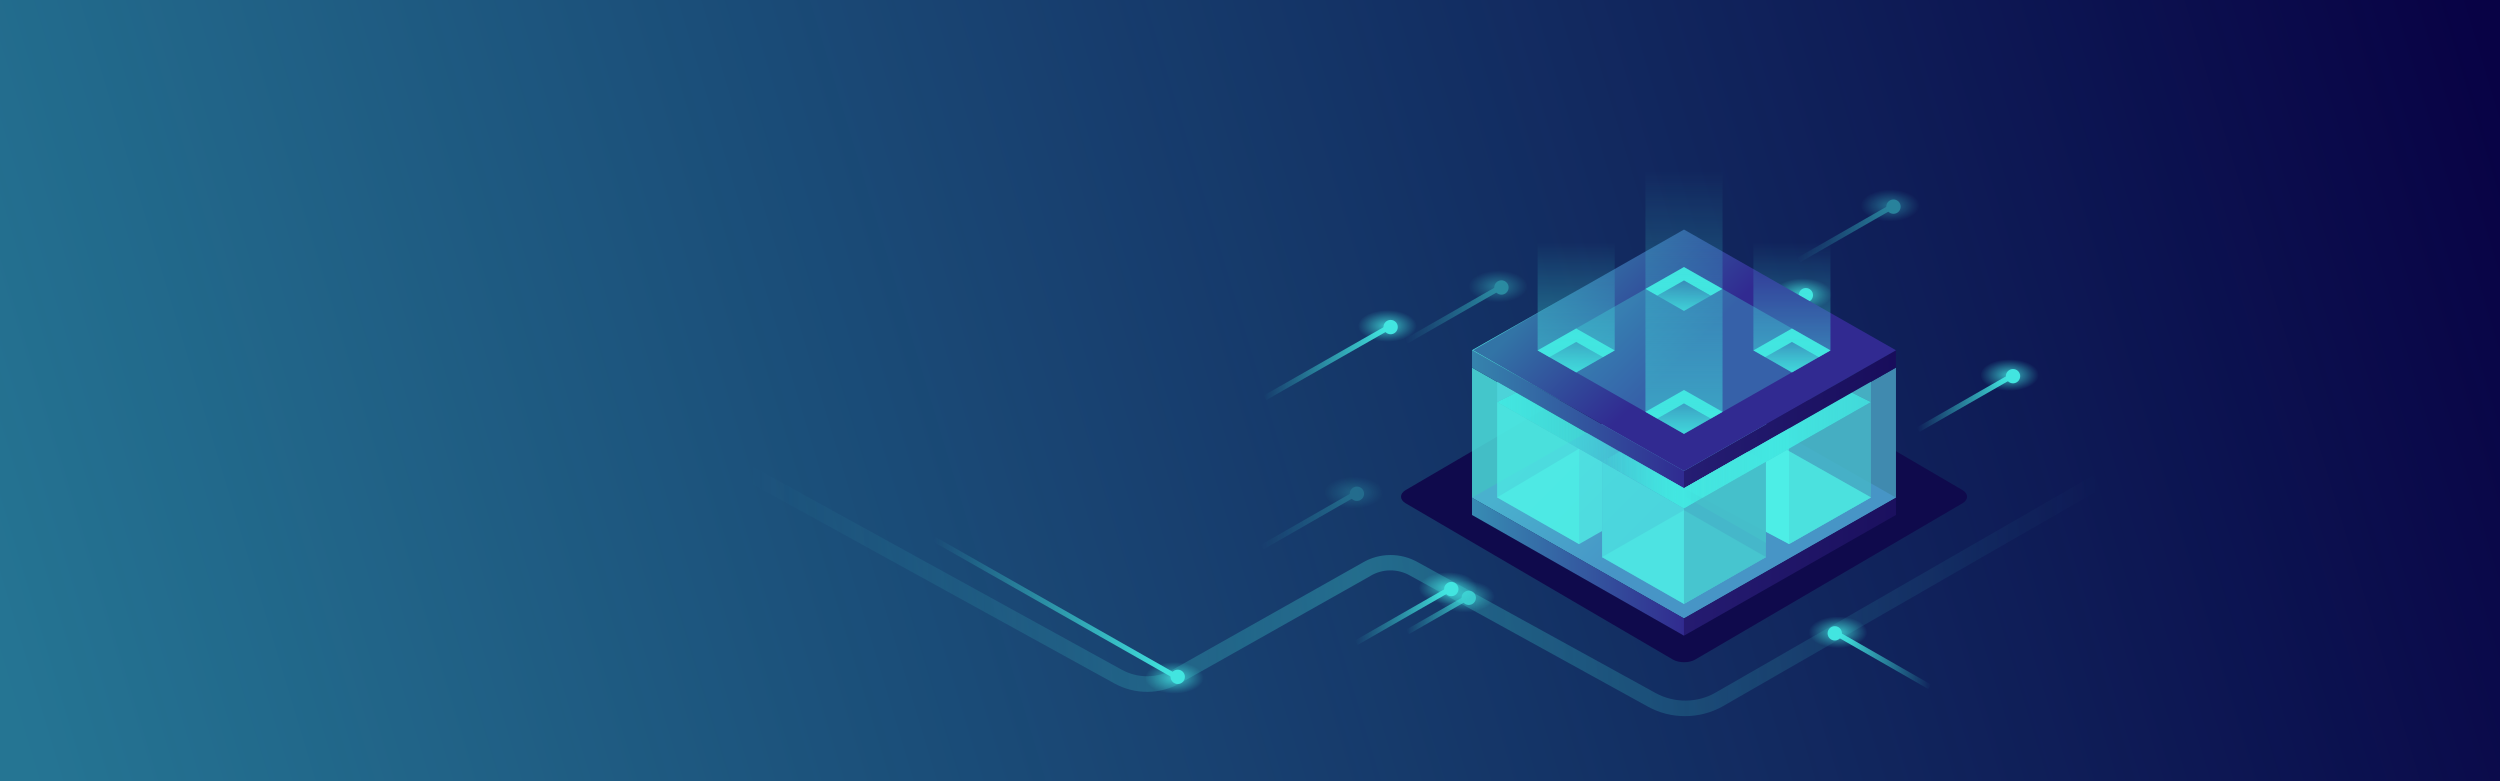 <?xml version="1.0" encoding="utf-8"?>
<!-- Generator: Adobe Illustrator 22.1.0, SVG Export Plug-In . SVG Version: 6.00 Build 0)  -->
<svg version="1.1" id="Layer_1" xmlns="http://www.w3.org/2000/svg" xmlns:xlink="http://www.w3.org/1999/xlink" x="0px" y="0px"
	 viewBox="0 0 1920 600" style="enable-background:new 0 0 1920 600;" xml:space="preserve">
<style type="text/css">
	.st0{fill:#080245;}
	.st1{opacity:0.5;fill:url(#SVGID_1_);}
	.st2{fill:url(#SVGID_2_);}
	.st3{opacity:0.8;fill:url(#SVGID_3_);}
	.st4{fill:none;stroke:url(#SVGID_4_);stroke-width:4;stroke-miterlimit:10;}
	.st5{fill:#42E5E0;}
	.st6{opacity:0.8;}
	.st7{opacity:0.8;fill:url(#SVGID_5_);}
	.st8{fill:none;stroke:url(#SVGID_6_);stroke-width:4;stroke-miterlimit:10;}
	.st9{opacity:0.8;fill:url(#SVGID_7_);}
	.st10{fill:none;stroke:url(#SVGID_8_);stroke-width:4;stroke-miterlimit:10;}
	.st11{opacity:0.5;}
	.st12{opacity:0.8;fill:url(#SVGID_9_);}
	.st13{fill:none;stroke:url(#SVGID_10_);stroke-width:4;stroke-miterlimit:10;}
	.st14{opacity:0.3;}
	.st15{opacity:0.8;fill:url(#SVGID_11_);}
	.st16{fill:none;stroke:url(#SVGID_12_);stroke-width:4;stroke-miterlimit:10;}
	.st17{opacity:0.8;fill:url(#SVGID_13_);}
	.st18{fill:none;stroke:url(#SVGID_14_);stroke-width:4;stroke-miterlimit:10;}
	.st19{opacity:0.8;fill:url(#SVGID_15_);}
	.st20{fill:none;stroke:url(#SVGID_16_);stroke-width:4;stroke-miterlimit:10;}
	.st21{opacity:0.8;fill:url(#SVGID_17_);}
	.st22{fill:none;stroke:url(#SVGID_18_);stroke-width:4;stroke-miterlimit:10;}
	.st23{opacity:0.8;fill:url(#SVGID_19_);}
	.st24{fill:none;stroke:url(#SVGID_20_);stroke-width:4;stroke-miterlimit:10;}
	.st25{opacity:0.8;fill:url(#SVGID_21_);}
	.st26{fill:none;stroke:url(#SVGID_22_);stroke-width:4;stroke-miterlimit:10;}
	.st27{opacity:0.8;fill:url(#SVGID_23_);}
	.st28{fill:none;stroke:url(#SVGID_24_);stroke-width:4;stroke-miterlimit:10;}
	.st29{fill:#0F0A4C;}
	.st30{opacity:0.8;fill:#50EBE5;}
	.st31{fill:#408AAF;}
	.st32{fill:url(#SVGID_25_);}
	.st33{fill:url(#SVGID_26_);}
	.st34{fill:url(#SVGID_27_);}
	.st35{fill:url(#SVGID_28_);}
	.st36{fill:url(#SVGID_29_);}
	.st37{fill:url(#SVGID_30_);}
	.st38{fill:url(#SVGID_31_);}
	.st39{fill:#4EEEE6;}
	.st40{fill:url(#SVGID_32_);}
	.st41{opacity:0.8;fill:#46B7C7;}
	.st42{opacity:0.8;fill:#4CE5E2;}
	.st43{opacity:0.7;fill:#4EEEE6;}
	.st44{fill:#4CD3D9;}
	.st45{fill:url(#SVGID_33_);}
	.st46{opacity:0.9;fill:#45BFCA;}
	.st47{fill:url(#SVGID_34_);}
	.st48{fill:url(#SVGID_35_);}
	.st49{opacity:0.8;fill:#45BFCA;}
	.st50{opacity:0.3;fill:#43E4DF;}
	.st51{fill:url(#SVGID_36_);}
	.st52{fill:url(#SVGID_37_);}
	.st53{opacity:0.5;fill:url(#SVGID_38_);}
	.st54{fill:url(#SVGID_39_);}
	.st55{fill:url(#SVGID_40_);}
	.st56{fill:url(#SVGID_41_);}
	.st57{fill:url(#SVGID_42_);}
	.st58{fill:url(#SVGID_43_);}
</style>
<g>
	<rect class="st0" width="1920" height="600"/>
	<linearGradient id="SVGID_1_" gradientUnits="userSpaceOnUse" x1="25.584" y1="582.313" x2="1905.584" y2="14.313">
		<stop  offset="0" style="stop-color:#42E7E1"/>
		<stop  offset="1" style="stop-color:#40E5DF;stop-opacity:0"/>
	</linearGradient>
	<rect class="st1" width="1920" height="600"/>
	<g>
		<g>
			<linearGradient id="SVGID_2_" gradientUnits="userSpaceOnUse" x1="476.385" y1="427.823" x2="1612.975" y2="427.823">
				<stop  offset="8.648649e-02" style="stop-color:#43E4DF;stop-opacity:0"/>
				<stop  offset="0.5" style="stop-color:#43E4DF;stop-opacity:0.3"/>
				<stop  offset="1" style="stop-color:#43E4DF;stop-opacity:0"/>
			</linearGradient>
			<path class="st2" d="M1294.1,550c-9.8,0-19.6-2.4-28.3-7.2L1083,442.1c-9.5-5.5-21.3-5.4-30.7,0.3l-0.1,0.1l-145.6,82.1
				c-15.8,8.9-34.8,9-50.7,0.3L476.4,316l5.7-10.4l379.5,208.8c12.3,6.7,26.9,6.6,39.2-0.2l145.5-82c13.1-7.8,29.4-7.9,42.6-0.4
				l182.7,100.5c14.3,7.8,31.9,7.7,46-0.4l289.5-166.5l5.9,10.3l-289.5,166.5C1314.4,547.4,1304.3,550,1294.1,550z"/>
		</g>
	</g>
	<g>
		<g>
			
				<radialGradient id="SVGID_3_" cx="1024.456" cy="236.629" r="9.373" gradientTransform="matrix(2.407 0 0 1.296 -1081.593 -80.741)" gradientUnits="userSpaceOnUse">
				<stop  offset="0" style="stop-color:#42E7E1"/>
				<stop  offset="0.782" style="stop-color:#41E6E0;stop-opacity:0.2"/>
				<stop  offset="1" style="stop-color:#40E5DF;stop-opacity:0"/>
			</radialGradient>
			<ellipse class="st3" cx="1384.7" cy="226" rx="22.6" ry="12.2"/>
			<linearGradient id="SVGID_4_" gradientUnits="userSpaceOnUse" x1="1313.04" y1="247.457" x2="1386.054" y2="247.457">
				<stop  offset="0" style="stop-color:#40E5DF;stop-opacity:0"/>
				<stop  offset="1" style="stop-color:#42E7E1"/>
			</linearGradient>
			<line class="st4" x1="1385.1" y1="227.1" x2="1314" y2="267.8"/>
			<circle class="st5" cx="1386.9" cy="226.7" r="5.5"/>
		</g>
		<g class="st6">
			
				<radialGradient id="SVGID_5_" cx="916.892" cy="415.844" r="9.373" gradientTransform="matrix(2.407 0 0 1.296 -1081.593 -80.741)" gradientUnits="userSpaceOnUse">
				<stop  offset="0" style="stop-color:#42E7E1"/>
				<stop  offset="0.782" style="stop-color:#41E6E0;stop-opacity:0.2"/>
				<stop  offset="1" style="stop-color:#40E5DF;stop-opacity:0"/>
			</radialGradient>
			<ellipse class="st7" cx="1125.7" cy="458.3" rx="22.6" ry="12.2"/>
			<linearGradient id="SVGID_6_" gradientUnits="userSpaceOnUse" x1="1079.984" y1="472.373" x2="1127.106" y2="472.373">
				<stop  offset="0" style="stop-color:#40E5DF;stop-opacity:0"/>
				<stop  offset="1" style="stop-color:#42E7E1"/>
			</linearGradient>
			<line class="st8" x1="1126.1" y1="459.4" x2="1081" y2="485.3"/>
			<circle class="st5" cx="1128" cy="459.1" r="5.5"/>
		</g>
		
			<radialGradient id="SVGID_7_" cx="1090.531" cy="284.572" r="9.373" gradientTransform="matrix(2.407 0 0 1.296 -1081.593 -80.741)" gradientUnits="userSpaceOnUse">
			<stop  offset="0" style="stop-color:#42E7E1"/>
			<stop  offset="0.782" style="stop-color:#41E6E0;stop-opacity:0.2"/>
			<stop  offset="1" style="stop-color:#40E5DF;stop-opacity:0"/>
		</radialGradient>
		<ellipse class="st9" cx="1543.8" cy="288.1" rx="22.6" ry="12.2"/>
		<linearGradient id="SVGID_8_" gradientUnits="userSpaceOnUse" x1="1472.109" y1="309.605" x2="1545.123" y2="309.605">
			<stop  offset="0" style="stop-color:#40E5DF;stop-opacity:0"/>
			<stop  offset="1" style="stop-color:#42E7E1"/>
		</linearGradient>
		<line class="st10" x1="1544.1" y1="289.3" x2="1473.1" y2="330"/>
		<circle class="st5" cx="1546" cy="288.9" r="5.5"/>
		<g class="st11">
			
				<radialGradient id="SVGID_9_" cx="1052.422" cy="184.121" r="9.373" gradientTransform="matrix(2.407 0 0 1.296 -1081.593 -80.741)" gradientUnits="userSpaceOnUse">
				<stop  offset="0" style="stop-color:#42E7E1"/>
				<stop  offset="0.782" style="stop-color:#41E6E0;stop-opacity:0.2"/>
				<stop  offset="1" style="stop-color:#40E5DF;stop-opacity:0"/>
			</radialGradient>
			<ellipse class="st12" cx="1452" cy="157.9" rx="22.6" ry="12.2"/>
			<linearGradient id="SVGID_10_" gradientUnits="userSpaceOnUse" x1="1380.367" y1="179.39" x2="1453.381" y2="179.39">
				<stop  offset="0" style="stop-color:#40E5DF;stop-opacity:0"/>
				<stop  offset="1" style="stop-color:#42E7E1"/>
			</linearGradient>
			<line class="st13" x1="1452.4" y1="159" x2="1381.4" y2="199.7"/>
			<circle class="st5" cx="1454.2" cy="158.7" r="5.5"/>
		</g>
		<g class="st14">
			
				<radialGradient id="SVGID_11_" cx="1042.281" cy="291.421" r="9.373" gradientTransform="matrix(2.407 0 0 1.296 -1081.593 -80.741)" gradientUnits="userSpaceOnUse">
				<stop  offset="0" style="stop-color:#42E7E1"/>
				<stop  offset="0.782" style="stop-color:#41E6E0;stop-opacity:0.2"/>
				<stop  offset="1" style="stop-color:#40E5DF;stop-opacity:0"/>
			</radialGradient>
			<ellipse class="st15" cx="1427.6" cy="297" rx="22.6" ry="12.2"/>
			<linearGradient id="SVGID_12_" gradientUnits="userSpaceOnUse" x1="1355.951" y1="318.483" x2="1428.966" y2="318.483">
				<stop  offset="0" style="stop-color:#40E5DF;stop-opacity:0"/>
				<stop  offset="1" style="stop-color:#42E7E1"/>
			</linearGradient>
			<line class="st16" x1="1428" y1="298.1" x2="1356.9" y2="338.8"/>
			<circle class="st5" cx="1429.8" cy="297.8" r="5.5"/>
		</g>
		<g class="st14">
			
				<radialGradient id="SVGID_13_" cx="881.242" cy="354.203" r="9.373" gradientTransform="matrix(2.407 0 0 1.296 -1081.593 -80.741)" gradientUnits="userSpaceOnUse">
				<stop  offset="0" style="stop-color:#42E7E1"/>
				<stop  offset="0.782" style="stop-color:#41E6E0;stop-opacity:0.2"/>
				<stop  offset="1" style="stop-color:#40E5DF;stop-opacity:0"/>
			</radialGradient>
			<ellipse class="st17" cx="1039.9" cy="378.4" rx="22.6" ry="12.2"/>
			<linearGradient id="SVGID_14_" gradientUnits="userSpaceOnUse" x1="968.266" y1="399.868" x2="1041.281" y2="399.868">
				<stop  offset="0" style="stop-color:#40E5DF;stop-opacity:0"/>
				<stop  offset="1" style="stop-color:#42E7E1"/>
			</linearGradient>
			<line class="st18" x1="1040.3" y1="379.5" x2="969.3" y2="420.2"/>
			<circle class="st5" cx="1042.1" cy="379.2" r="5.5"/>
		</g>
		<g class="st11">
			
				<radialGradient id="SVGID_15_" cx="927.341" cy="232.064" r="9.373" gradientTransform="matrix(2.407 0 0 1.296 -1081.593 -80.741)" gradientUnits="userSpaceOnUse">
				<stop  offset="0" style="stop-color:#42E7E1"/>
				<stop  offset="0.782" style="stop-color:#41E6E0;stop-opacity:0.2"/>
				<stop  offset="1" style="stop-color:#40E5DF;stop-opacity:0"/>
			</radialGradient>
			<ellipse class="st19" cx="1150.9" cy="220.1" rx="22.6" ry="12.2"/>
			<linearGradient id="SVGID_16_" gradientUnits="userSpaceOnUse" x1="1079.245" y1="241.538" x2="1152.26" y2="241.538">
				<stop  offset="0" style="stop-color:#40E5DF;stop-opacity:0"/>
				<stop  offset="1" style="stop-color:#42E7E1"/>
			</linearGradient>
			<line class="st20" x1="1151.3" y1="221.2" x2="1080.2" y2="261.9"/>
			<circle class="st5" cx="1153.1" cy="220.8" r="5.5"/>
		</g>
		<g>
			
				<radialGradient id="SVGID_17_" cx="891.999" cy="255.464" r="9.373" gradientTransform="matrix(2.407 0 0 1.296 -1081.593 -80.741)" gradientUnits="userSpaceOnUse">
				<stop  offset="0" style="stop-color:#42E7E1"/>
				<stop  offset="0.782" style="stop-color:#41E6E0;stop-opacity:0.2"/>
				<stop  offset="1" style="stop-color:#40E5DF;stop-opacity:0"/>
			</radialGradient>
			<ellipse class="st21" cx="1065.8" cy="250.4" rx="22.6" ry="12.2"/>
			<linearGradient id="SVGID_18_" gradientUnits="userSpaceOnUse" x1="970.489" y1="278.531" x2="1067.173" y2="278.531">
				<stop  offset="0" style="stop-color:#40E5DF;stop-opacity:0"/>
				<stop  offset="1" style="stop-color:#42E7E1"/>
			</linearGradient>
			<line class="st22" x1="1066.2" y1="251.5" x2="971.5" y2="305.5"/>
			<circle class="st5" cx="1068" cy="251.2" r="5.5"/>
		</g>
		<g>
			
				<radialGradient id="SVGID_19_" cx="824.08" cy="354.315" r="9.373" gradientTransform="matrix(2.407 0 0 -1.296 -1081.593 979.818)" gradientUnits="userSpaceOnUse">
				<stop  offset="0" style="stop-color:#42E7E1"/>
				<stop  offset="0.782" style="stop-color:#41E6E0;stop-opacity:0.2"/>
				<stop  offset="1" style="stop-color:#40E5DF;stop-opacity:0"/>
			</radialGradient>
			<ellipse class="st23" cx="902.3" cy="520.5" rx="22.6" ry="12.2"/>
			
				<linearGradient id="SVGID_20_" gradientUnits="userSpaceOnUse" x1="716.721" y1="432.224" x2="903.662" y2="432.224" gradientTransform="matrix(1 0 0 -1 0 899.077)">
				<stop  offset="0" style="stop-color:#40E5DF;stop-opacity:0"/>
				<stop  offset="1" style="stop-color:#42E7E1"/>
			</linearGradient>
			<line class="st24" x1="902.7" y1="519.4" x2="717.7" y2="414.3"/>
			<circle class="st5" cx="904.5" cy="519.8" r="5.5"/>
		</g>
		<g>
			
				<radialGradient id="SVGID_21_" cx="911.36" cy="410.707" r="9.373" gradientTransform="matrix(2.407 0 0 1.296 -1081.593 -80.741)" gradientUnits="userSpaceOnUse">
				<stop  offset="0" style="stop-color:#42E7E1"/>
				<stop  offset="0.782" style="stop-color:#41E6E0;stop-opacity:0.2"/>
				<stop  offset="1" style="stop-color:#40E5DF;stop-opacity:0"/>
			</radialGradient>
			<ellipse class="st25" cx="1112.4" cy="451.7" rx="22.6" ry="12.2"/>
			<linearGradient id="SVGID_22_" gradientUnits="userSpaceOnUse" x1="1040.773" y1="473.113" x2="1113.787" y2="473.113">
				<stop  offset="0" style="stop-color:#40E5DF;stop-opacity:0"/>
				<stop  offset="1" style="stop-color:#42E7E1"/>
			</linearGradient>
			<line class="st26" x1="1112.8" y1="452.8" x2="1041.8" y2="493.5"/>
			<circle class="st5" cx="1114.6" cy="452.4" r="5.5"/>
		</g>
		<g>
			
				<radialGradient id="SVGID_23_" cx="735.342" cy="436.962" r="9.373" gradientTransform="matrix(-2.407 0 0 1.296 3181.593 -80.741)" gradientUnits="userSpaceOnUse">
				<stop  offset="0" style="stop-color:#42E7E1"/>
				<stop  offset="0.782" style="stop-color:#41E6E0;stop-opacity:0.2"/>
				<stop  offset="1" style="stop-color:#40E5DF;stop-opacity:0"/>
			</radialGradient>
			<ellipse class="st27" cx="1411.3" cy="485.7" rx="22.6" ry="12.2"/>
			
				<linearGradient id="SVGID_24_" gradientUnits="userSpaceOnUse" x1="617.024" y1="507.147" x2="690.039" y2="507.147" gradientTransform="matrix(-1 0 0 1 2100 0)">
				<stop  offset="0" style="stop-color:#40E5DF;stop-opacity:0"/>
				<stop  offset="1" style="stop-color:#42E7E1"/>
			</linearGradient>
			<line class="st28" x1="1411" y1="486.8" x2="1482" y2="527.5"/>
			<circle class="st5" cx="1409.1" cy="486.4" r="5.5"/>
		</g>
	</g>
	<g>
		<path class="st29" d="M1079.5,386.5c-4.7-2.8-4.7-7.3,0-10.1l205.2-120c4.7-2.8,12.5-2.8,17.3,0l205.2,120c4.7,2.8,4.7,7.3,0,10.1
			l-205.2,120c-4.7,2.8-12.5,2.8-17.3,0L1079.5,386.5z"/>
	</g>
	<g>
		<polygon class="st30" points="1293.3,375 1130.5,282.3 1130.5,382.2 1293.3,474.9 		"/>
		<polygon class="st31" points="1456.1,382.2 1293.3,474.9 1293.3,375 1456.1,282.3 		"/>
		<linearGradient id="SVGID_25_" gradientUnits="userSpaceOnUse" x1="1221.102" y1="309.475" x2="1295.088" y2="383.954">
			<stop  offset="0" style="stop-color:#49B1CE"/>
			<stop  offset="1" style="stop-color:#4795C6"/>
		</linearGradient>
		<polygon class="st32" points="1293.3,474.9 1130.5,382.2 1293.3,289.5 1456.1,382.2 		"/>
		<linearGradient id="SVGID_26_" gradientUnits="userSpaceOnUse" x1="1130.549" y1="435.183" x2="1293.318" y2="435.183">
			<stop  offset="0" style="stop-color:#378CB3"/>
			<stop  offset="1" style="stop-color:#312B8F"/>
		</linearGradient>
		<polygon class="st33" points="1293.3,488.2 1130.5,395.5 1130.5,382.2 1293.3,474.9 		"/>
		<linearGradient id="SVGID_27_" gradientUnits="userSpaceOnUse" x1="1130.549" y1="321.984" x2="1293.318" y2="321.984">
			<stop  offset="0" style="stop-color:#3584AD"/>
			<stop  offset="1" style="stop-color:#302B91"/>
		</linearGradient>
		<polygon class="st34" points="1293.3,375 1130.5,282.3 1130.5,269 1293.3,361.7 		"/>
		<linearGradient id="SVGID_28_" gradientUnits="userSpaceOnUse" x1="1293.318" y1="321.984" x2="1456.086" y2="321.984">
			<stop  offset="0" style="stop-color:#251D73"/>
			<stop  offset="1" style="stop-color:#180D5B"/>
		</linearGradient>
		<polygon class="st35" points="1456.1,269 1293.3,361.7 1293.3,375 1456.1,282.3 		"/>
		<linearGradient id="SVGID_29_" gradientUnits="userSpaceOnUse" x1="1293.318" y1="435.183" x2="1456.086" y2="435.183">
			<stop  offset="0" style="stop-color:#251B71"/>
			<stop  offset="1" style="stop-color:#1B105F"/>
		</linearGradient>
		<polygon class="st36" points="1456.1,382.2 1293.3,474.9 1293.3,488.2 1456.1,395.5 		"/>
		<linearGradient id="SVGID_30_" gradientUnits="userSpaceOnUse" x1="1221.102" y1="196.277" x2="1295.088" y2="270.756">
			<stop  offset="0" style="stop-color:#3274A6"/>
			<stop  offset="1" style="stop-color:#312A91"/>
		</linearGradient>
		<polygon class="st37" points="1293.3,361.7 1130.5,269 1293.3,176.3 1456.1,269 		"/>
		<linearGradient id="SVGID_31_" gradientUnits="userSpaceOnUse" x1="1130.549" y1="268.974" x2="1223.992" y2="268.974">
			<stop  offset="0.2" style="stop-color:#4FECE5"/>
			<stop  offset="1" style="stop-color:#3260A0"/>
		</linearGradient>
		<polygon class="st38" points="1131.3,269 1224,215.8 1130.5,269 1224,322.2 		"/>
		<polygon class="st30" points="1230.4,354.7 1212.7,344.6 1149.8,382 1212.7,417.9 1230.4,407.8 		"/>
		<polygon class="st39" points="1307.5,382.5 1374,417.8 1436.9,382 1372.3,345.5 		"/>
		<linearGradient id="SVGID_32_" gradientUnits="userSpaceOnUse" x1="1149.786" y1="346.038" x2="1293.318" y2="346.038">
			<stop  offset="0" style="stop-color:#42E7E1"/>
			<stop  offset="1" style="stop-color:#40E5DF;stop-opacity:0"/>
		</linearGradient>
		<polygon class="st40" points="1149.8,308.8 1293.3,390.5 1293.3,375 1164.4,301.5 		"/>
		<polygon class="st41" points="1374,344.6 1374,417.8 1436.9,382 1436.9,308.8 		"/>
		<polygon class="st30" points="1293.3,463.8 1230.4,427.8 1293.3,391.8 1356.2,427.8 		"/>
		<polygon class="st42" points="1230.4,354.7 1230.4,428 1293.3,463.8 1293.3,390.5 		"/>
		<polygon class="st43" points="1149.8,308.8 1149.8,382 1212.7,417.8 1212.7,344.6 		"/>
		<polygon class="st44" points="1149.8,293.2 1149.8,308.8 1164.4,301.5 1164.4,301.5 		"/>
		<linearGradient id="SVGID_33_" gradientUnits="userSpaceOnUse" x1="1230.43" y1="368.645" x2="1356.206" y2="368.645">
			<stop  offset="0" style="stop-color:#42E7E0;stop-opacity:0"/>
			<stop  offset="0.5" style="stop-color:#42E7E1"/>
			<stop  offset="1" style="stop-color:#40E5DF;stop-opacity:0"/>
		</linearGradient>
		<polygon class="st45" points="1293.3,375 1244,346.8 1230.4,354.5 1293.3,390.5 1356.2,354.5 1342.6,346.8 		"/>
		<polygon class="st46" points="1293.3,375 1293.3,380.9 1356.2,416.9 1356.2,354.7 1342.5,346.9 		"/>
		<polygon class="st43" points="1293.3,375 1307.4,382.5 1356.2,354.7 1356.2,408.4 1374,417.8 1374,329.1 		"/>
		<linearGradient id="SVGID_34_" gradientUnits="userSpaceOnUse" x1="1230.43" y1="368.645" x2="1356.206" y2="368.645">
			<stop  offset="0" style="stop-color:#42E7E0;stop-opacity:0"/>
			<stop  offset="0.5" style="stop-color:#42E7E1"/>
			<stop  offset="1" style="stop-color:#40E5DF;stop-opacity:0"/>
		</linearGradient>
		<polygon class="st47" points="1293.3,375 1244,346.8 1230.4,354.5 1293.3,390.5 1356.2,354.5 1342.6,346.8 		"/>
		<linearGradient id="SVGID_35_" gradientUnits="userSpaceOnUse" x1="1293.318" y1="346.038" x2="1436.85" y2="346.038">
			<stop  offset="0" style="stop-color:#42E7E0;stop-opacity:0"/>
			<stop  offset="0.433" style="stop-color:#42E7E1"/>
			<stop  offset="1" style="stop-color:#42E7E1;stop-opacity:0.85"/>
		</linearGradient>
		<polygon class="st48" points="1436.9,308.8 1293.3,390.5 1293.3,375 1422.3,301.5 		"/>
		<polygon class="st49" points="1293.3,390.5 1293.3,463.8 1356.2,428 1356.2,354.7 		"/>
		<polygon class="st43" points="1374,346.5 1374,417.8 1436.9,382 		"/>
		<polygon class="st50" points="1293.3,333.2 1180.9,269.1 1293.3,205.1 1405.8,269.1 		"/>
		<polygon class="st5" points="1210.5,262.6 1231,274.3 1240.1,269.1 1210.5,252.3 1180.9,269.1 1190,274.3 		"/>
		<linearGradient id="SVGID_36_" gradientUnits="userSpaceOnUse" x1="1215.005" y1="285.702" x2="1215.005" y2="262.889">
			<stop  offset="0" style="stop-color:#42E7E1;stop-opacity:0.75"/>
			<stop  offset="1" style="stop-color:#40E5DF;stop-opacity:0"/>
		</linearGradient>
		<polygon class="st51" points="1231,274.3 1210.5,262.6 1190,274.3 1210.5,286 1240.1,269.1 		"/>
		<g>
			<polygon class="st5" points="1376.2,262.6 1396.7,274.3 1405.8,269.1 1376.2,252.3 1346.6,269.1 1355.7,274.3 			"/>
			<linearGradient id="SVGID_37_" gradientUnits="userSpaceOnUse" x1="1380.724" y1="285.702" x2="1380.724" y2="262.889">
				<stop  offset="0" style="stop-color:#42E7E1;stop-opacity:0.75"/>
				<stop  offset="1" style="stop-color:#40E5DF;stop-opacity:0"/>
			</linearGradient>
			<polygon class="st52" points="1396.7,274.3 1376.2,262.6 1355.7,274.3 1376.2,286 1405.8,269.1 			"/>
		</g>
		<linearGradient id="SVGID_38_" gradientUnits="userSpaceOnUse" x1="1280.186" y1="208.712" x2="1293.64" y2="222.256">
			<stop  offset="0" style="stop-color:#3274A6"/>
			<stop  offset="1" style="stop-color:#312A91"/>
		</linearGradient>
		<polygon class="st53" points="1293.3,215.4 1313.8,227.1 1322.9,221.9 1293.3,205.1 1263.7,221.9 1272.8,227.1 		"/>
		<polygon class="st5" points="1293.3,215.4 1313.8,227.1 1322.9,221.9 1293.3,205.1 1263.7,221.9 1272.8,227.1 		"/>
		<linearGradient id="SVGID_39_" gradientUnits="userSpaceOnUse" x1="1297.864" y1="238.51" x2="1297.864" y2="215.697">
			<stop  offset="0" style="stop-color:#42E7E1;stop-opacity:0.75"/>
			<stop  offset="1" style="stop-color:#40E5DF;stop-opacity:0"/>
		</linearGradient>
		<polygon class="st54" points="1313.8,227.1 1293.3,215.4 1272.8,227.1 1293.3,238.8 1322.9,221.9 		"/>
		<polygon class="st5" points="1293.3,309.8 1313.8,321.5 1322.9,316.3 1293.3,299.5 1263.7,316.3 1272.8,321.5 		"/>
		<linearGradient id="SVGID_40_" gradientUnits="userSpaceOnUse" x1="1297.864" y1="332.893" x2="1297.864" y2="310.08">
			<stop  offset="0" style="stop-color:#42E7E1;stop-opacity:0.75"/>
			<stop  offset="1" style="stop-color:#40E5DF;stop-opacity:0"/>
		</linearGradient>
		<polygon class="st55" points="1313.8,321.5 1293.3,309.8 1272.8,321.5 1293.3,333.2 1322.9,316.3 		"/>
		<linearGradient id="SVGID_41_" gradientUnits="userSpaceOnUse" x1="1210.458" y1="280.791" x2="1210.458" y2="186.067">
			<stop  offset="0" style="stop-color:#42E7E1;stop-opacity:0.5"/>
			<stop  offset="1" style="stop-color:#40E5DF;stop-opacity:0"/>
		</linearGradient>
		<polygon class="st56" points="1240.1,175.9 1180.9,175.9 1180.9,269.1 1210.5,286 1240.1,269.1 		"/>
		<linearGradient id="SVGID_42_" gradientUnits="userSpaceOnUse" x1="1376.178" y1="280.791" x2="1376.178" y2="186.067">
			<stop  offset="0" style="stop-color:#42E7E1;stop-opacity:0.5"/>
			<stop  offset="1" style="stop-color:#40E5DF;stop-opacity:0"/>
		</linearGradient>
		<polygon class="st57" points="1405.8,175.9 1346.6,175.9 1346.6,269.1 1376.2,286 1405.8,269.1 		"/>
		<linearGradient id="SVGID_43_" gradientUnits="userSpaceOnUse" x1="1293.318" y1="323.996" x2="1293.318" y2="131.16">
			<stop  offset="0" style="stop-color:#42E7E1;stop-opacity:0.5"/>
			<stop  offset="1" style="stop-color:#40E5DF;stop-opacity:0"/>
		</linearGradient>
		<polygon class="st58" points="1322.9,128.7 1263.7,128.7 1263.7,316.3 1293.3,333.2 1322.9,316.3 		"/>
		<polygon class="st41" points="1422.3,301.5 1422.3,301.5 1436.9,308.8 1436.9,293.2 		"/>
	</g>
</g>
</svg>
